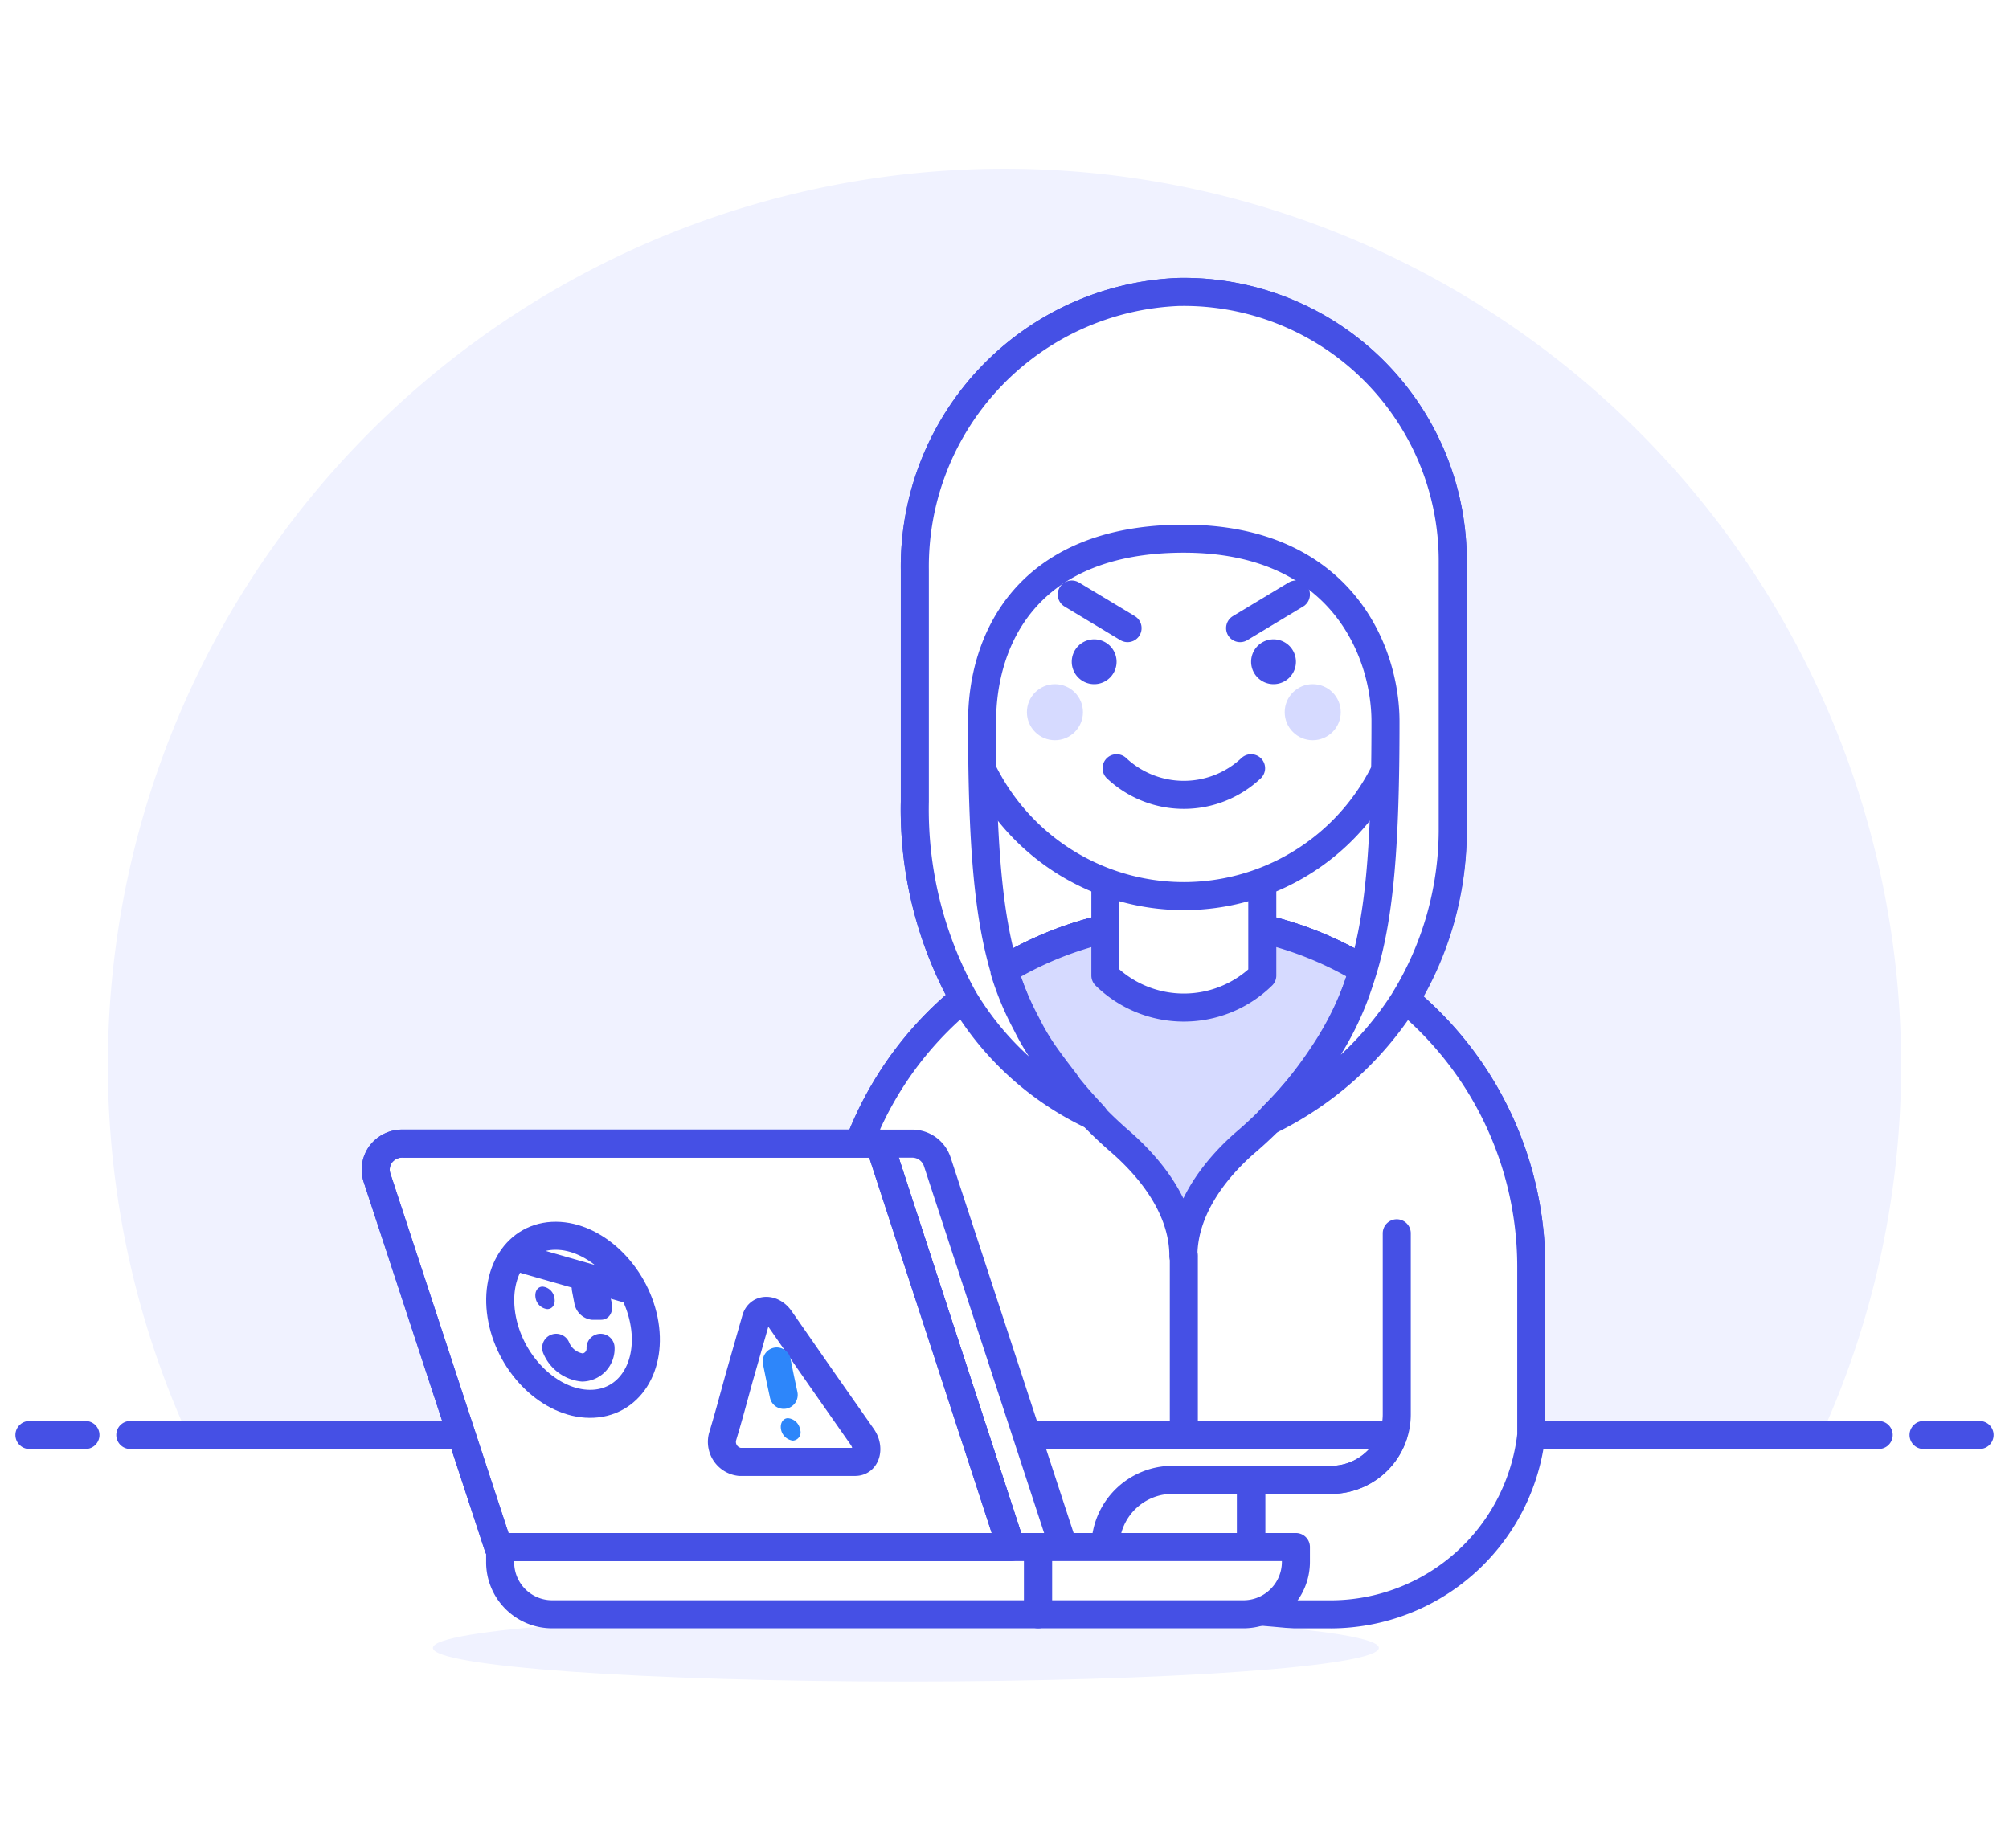 <svg xmlns="http://www.w3.org/2000/svg" width="250" height="230" viewBox="0 0 250 230"><g transform="translate(-186 -738)"><rect width="250" height="230" transform="translate(186 738)" fill="#fff"/><g transform="translate(189.66 759)"><path d="M258.039,168.269A111.577,111.577,0,1,0,44.816,214.294H248.109A111.159,111.159,0,0,0,258.039,168.269Z" transform="translate(-25.123 -56.698)" fill="#f0f2ff"/><line x2="217.575" transform="translate(12.552 157.596)" stroke-width="3.489" stroke="#4550e5" stroke-linecap="round" stroke-linejoin="round" fill="none"/><line x2="6.974" transform="translate(0 157.596)" stroke-width="3.489" stroke="#4550e5" stroke-linecap="round" stroke-linejoin="round" fill="none"/><line x2="6.974" transform="translate(235.706 157.596)" stroke-width="3.489" stroke="#4550e5" stroke-linecap="round" stroke-linejoin="round" fill="none"/><path d="M193.948,153.98a43.124,43.124,0,0,1,27.615,9.958h0a40.642,40.642,0,0,0,5.858-20.949v-33.64a33.473,33.473,0,0,0-34.087-33.473,34.2,34.2,0,0,0-32.859,34.589v28.843a48.452,48.452,0,0,0,6.053,24.463,43.18,43.18,0,0,1,27.42-9.791Z" transform="translate(-50.293 -60.54)" fill="#fff" stroke="#4550e5" stroke-linecap="round" stroke-linejoin="round" stroke-width="3.489"/><path d="M234.739,216.8a43.236,43.236,0,1,0-86.472,0v20.921h86.472Z" transform="translate(-47.848 -80.12)" fill="none" stroke="#4550e5" stroke-linecap="round" stroke-linejoin="round" stroke-width="3.489"/><path d="M191.5,173.56A43.235,43.235,0,0,0,148.267,216.8v20.924h69.289a8.173,8.173,0,0,1-7.7,5.579H199.87v16.736h9.986a25.159,25.159,0,0,0,24.882-22.315h0V216.8A43.237,43.237,0,0,0,191.5,173.56Z" transform="translate(-47.848 -80.12)" fill="#fff"/><path d="M191.5,173.56A43.235,43.235,0,0,0,148.267,216.8v20.924h69.289a8.173,8.173,0,0,1-7.7,5.579H199.87v16.736h9.986a25.159,25.159,0,0,0,24.882-22.315h0V216.8A43.237,43.237,0,0,0,191.5,173.56Z" transform="translate(-47.848 -80.12)" fill="none" stroke="#4550e5" stroke-linecap="round" stroke-linejoin="round" stroke-width="3.489"/><path d="M219.063,179.852a38.718,38.718,0,0,1-4.937,10.46,52.051,52.051,0,0,1-9.456,10.8c-3.292,2.789-7.978,8.006-7.978,14.338,0-6.3-4.63-11.437-7.922-14.282a53,53,0,0,1-9.6-10.99,38.8,38.8,0,0,1-4.742-10.153v-.167a43.18,43.18,0,0,1,44.635-.006Z" transform="translate(-53.092 -80.136)" fill="#d6daff" stroke="#4550e5" stroke-linecap="round" stroke-linejoin="round" stroke-width="3.489"/><path d="M209.657,178.436a13.947,13.947,0,0,1-19.526,0V163.094h19.526Z" transform="translate(-56.239 -78.022)" fill="#fff"/><path d="M209.657,163.094v15.342a13.947,13.947,0,0,1-19.526,0V163.094Z" transform="translate(-56.239 -78.022)" fill="none" stroke="#4550e5" stroke-linecap="round" stroke-linejoin="round" stroke-width="3.489"/><path d="M233.441,222.4v22.539a8.145,8.145,0,0,1-8.145,8.145" transform="translate(-63.287 -89.909)" fill="none" stroke="#4550e5" stroke-linecap="round" stroke-linejoin="round" stroke-width="3.489"/><line y2="22.315" transform="translate(143.655 135.281)" stroke-width="3.489" stroke="#4550e5" stroke-linecap="round" stroke-linejoin="round" fill="none"/><path d="M221.845,117.723v-6.974a27.894,27.894,0,0,0-55.788,0v6.974a5.579,5.579,0,0,0,0,11.158h.335a27.894,27.894,0,0,0,55.119,0h.335a5.579,5.579,0,0,0,0-11.158Z" transform="translate(-50.295 -61.94)" fill="#fff"/><circle cx="3.487" cy="3.487" r="3.487" transform="translate(124.129 64.151)" fill="#d6daff"/><circle cx="3.487" cy="3.487" r="3.487" transform="translate(156.208 64.151)" fill="#d6daff"/><path d="M191.875,150.011a12.218,12.218,0,0,0,16.736,0" transform="translate(-56.588 -75.4)" fill="none" stroke="#4550e5" stroke-linecap="round" stroke-linejoin="round" stroke-width="3.489"/><path d="M221.845,117.723v-6.974a27.894,27.894,0,0,0-55.788,0v6.974a5.579,5.579,0,0,0,0,11.158h.335a27.894,27.894,0,0,0,55.119,0h.335a5.579,5.579,0,0,0,0-11.158Z" transform="translate(-50.295 -61.94)" fill="none" stroke="#4550e5" stroke-linecap="round" stroke-linejoin="round" stroke-width="3.489"/><line x1="6.946" y1="4.184" transform="translate(129.708 52.993)" stroke-width="3.489" stroke="#4550e5" stroke-linecap="round" stroke-linejoin="round" fill="none"/><path d="M187.687,129.952a2.789,2.789,0,1,0,2.789,2.789,2.789,2.789,0,0,0-2.789-2.789Z" transform="translate(-55.19 -71.38)" fill="#4550e5"/><line y1="4.184" x2="6.946" transform="translate(150.657 52.993)" stroke-width="3.489" stroke="#4550e5" stroke-linecap="round" stroke-linejoin="round" fill="none"/><path d="M215.6,129.952a2.789,2.789,0,1,0,2.789,2.789A2.789,2.789,0,0,0,215.6,129.952Z" transform="translate(-60.783 -71.38)" fill="#4550e5"/><path d="M193.334,75.876a34.2,34.2,0,0,0-32.859,34.589v28.843a48.564,48.564,0,0,0,6.053,24.491,37.127,37.127,0,0,0,16.262,14.672l-.167-.2q-1.59-1.674-3.013-3.431l-.446-.642c-.948-1.227-1.9-2.483-2.789-3.766a30.188,30.188,0,0,1-1.98-3.4l-.335-.642a36.013,36.013,0,0,1-2.427-5.969v-.167c-2.036-6.862-2.789-15.76-2.789-30.907,0-10.209,5.579-22.762,25.1-22.762s25.1,13.947,25.1,22.762c0,15.147-.7,24.045-2.789,30.907q-.418,1.367-.921,2.789h0a36.573,36.573,0,0,1-2.789,5.941h0l-.837,1.4a2.4,2.4,0,0,0-.279.446,54.645,54.645,0,0,1-6.332,7.559l-.558.642a41.534,41.534,0,0,0,16.737-14.812l.167-.279a40.642,40.642,0,0,0,5.969-20.949v-33.64a33.473,33.473,0,0,0-34.087-33.473Z" transform="translate(-50.293 -60.54)" fill="#fff"/><path d="M193.334,75.876a34.2,34.2,0,0,0-32.859,34.589v28.843a48.564,48.564,0,0,0,6.053,24.491,37.127,37.127,0,0,0,16.262,14.672l-.167-.2q-1.59-1.674-3.013-3.431l-.446-.642c-.948-1.227-1.9-2.483-2.789-3.766a30.188,30.188,0,0,1-1.98-3.4l-.335-.642a36.013,36.013,0,0,1-2.427-5.969v-.167c-2.036-6.862-2.789-15.76-2.789-30.907,0-10.209,5.579-22.762,25.1-22.762s25.1,13.947,25.1,22.762c0,15.147-.7,24.045-2.789,30.907q-.418,1.367-.921,2.789h0a36.573,36.573,0,0,1-2.789,5.941h0l-.837,1.4a2.4,2.4,0,0,0-.279.446,54.645,54.645,0,0,1-6.332,7.559l-.558.642a41.534,41.534,0,0,0,16.737-14.812l.167-.279a40.642,40.642,0,0,0,5.969-20.949v-33.64a33.473,33.473,0,0,0-34.087-33.473Z" transform="translate(-50.293 -60.54)" fill="none" stroke="#4550e5" stroke-linecap="round" stroke-linejoin="round" stroke-width="3.489"/><path d="M208.262,260.776H198.5a8.368,8.368,0,0,0-8.368,8.368h0a8.368,8.368,0,0,0,8.368,8.368h9.763Z" transform="translate(-56.239 -97.6)" fill="#fff" stroke="#4550e5" stroke-linecap="round" stroke-linejoin="round" stroke-width="3.489"/><line y1="16.737" transform="translate(152.023 163.175)" stroke-width="3.489" stroke="#4550e5" stroke-linecap="round" stroke-linejoin="round" fill="none"/><path d="M85.472,285.892c0,2.315,26.36,4.184,58.857,4.184s58.857-1.869,58.857-4.184-26.332-4.184-58.857-4.184S85.472,283.576,85.472,285.892Z" transform="translate(-35.262 -101.796)" fill="#f0f2ff"/><path d="M171.339,258.656h6.527l-15.7-47.95a3.292,3.292,0,0,0-3.124-2.259h-4.073Z" transform="translate(-49.19 -87.112)" fill="#fff" stroke="#4550e5" stroke-linejoin="round" stroke-width="3.489"/><path d="M91.833,258.655h63.794l-16.374-50.21H79.978a3.347,3.347,0,0,0-2.789,1.339,3.236,3.236,0,0,0-.446,2.929Z" transform="translate(-33.479 -87.112)" fill="#fff"/><path d="M91.833,258.655h63.794l-16.374-50.21H79.978a3.347,3.347,0,0,0-2.789,1.339,3.236,3.236,0,0,0-.446,2.929Z" transform="translate(-33.479 -87.112)" fill="none" stroke="#4550e5" stroke-linejoin="round" stroke-width="3.489"/><path d="M95.937,271.241h66.946v8.368h-60.5a6.471,6.471,0,0,1-6.444-6.527Z" transform="translate(-37.36 -99.698)" fill="#fff" stroke="#4550e5" stroke-linejoin="round" stroke-width="3.489"/><path d="M179.665,271.241h32.078v1.841a6.527,6.527,0,0,1-6.527,6.527H179.665Z" transform="translate(-54.141 -99.698)" fill="#fff" stroke="#4550e5" stroke-linejoin="round" stroke-width="3.489"/><path d="M91.833,258.655h63.794l-16.374-50.21H79.978a3.347,3.347,0,0,0-2.789,1.339,3.236,3.236,0,0,0-.446,2.929Z" transform="translate(-33.479 -87.112)" fill="none" stroke="#4550e5" stroke-linejoin="round" stroke-width="3.489"/><path d="M134.683,235.505c.391-1.367,2.064-1.367,3.013,0l5.1,7.336,5.133,7.336c.948,1.367.474,3.1-.893,3.1H132.674a2.51,2.51,0,0,1-2.148-3.1c.837-2.789,1.255-4.407,2.064-7.336Z" transform="translate(-44.278 -92.33)" fill="#fff" stroke="#4550e5" stroke-linejoin="round" stroke-width="3.489"/><path d="M138.987,242.356c.335,1.674.5,2.483.865,4.156" transform="translate(-45.988 -93.909)" fill="none" stroke="#2d86fa" stroke-linecap="round" stroke-linejoin="round" stroke-width="3.489"/><path d="M140.536,251.182c-.642,0-1.032.614-.893,1.4a1.729,1.729,0,0,0,1.478,1.395,1.032,1.032,0,0,0,.893-1.395,1.674,1.674,0,0,0-1.478-1.395Z" transform="translate(-46.114 -95.678)" fill="#2d86fa"/><path d="M113.819,233.273c1.172,5.774-1.841,10.46-6.722,10.432s-9.763-4.714-10.907-10.488,1.841-10.46,6.695-10.432S112.648,227.5,113.819,233.273Z" transform="translate(-37.361 -89.986)" fill="#fff" stroke="#4550e5" stroke-linejoin="round" stroke-width="3.489"/><path d="M102.335,230.7c-.642,0-1.032.614-.893,1.4a1.674,1.674,0,0,0,1.451,1.4c.669,0,1.06-.614.893-1.4a1.646,1.646,0,0,0-1.451-1.395Z" transform="translate(-38.457 -91.573)" fill="#4550e5"/><path d="M104.659,240.227a3.989,3.989,0,0,0,3.264,2.455,2.343,2.343,0,0,0,2.259-2.455" transform="translate(-39.108 -93.482)" fill="none" stroke="#4550e5" stroke-linecap="round" stroke-linejoin="round" stroke-width="3.489"/><path d="M98.031,225.994l14.923,4.268" transform="translate(-37.779 -90.629)" fill="none" stroke="#4550e5" stroke-miterlimit="10" stroke-width="3.489"/><path d="M109.663,228.889h-1.227c-.948,0-1.534.921-1.311,2.064l.279,1.451a2.483,2.483,0,0,0,2.176,2.064h1.144c.976,0,1.562-.921,1.339-2.064l-.307-1.423a2.51,2.51,0,0,0-2.148-2.092Z" transform="translate(-39.592 -91.21)" fill="#4550e5"/></g></g></svg>
